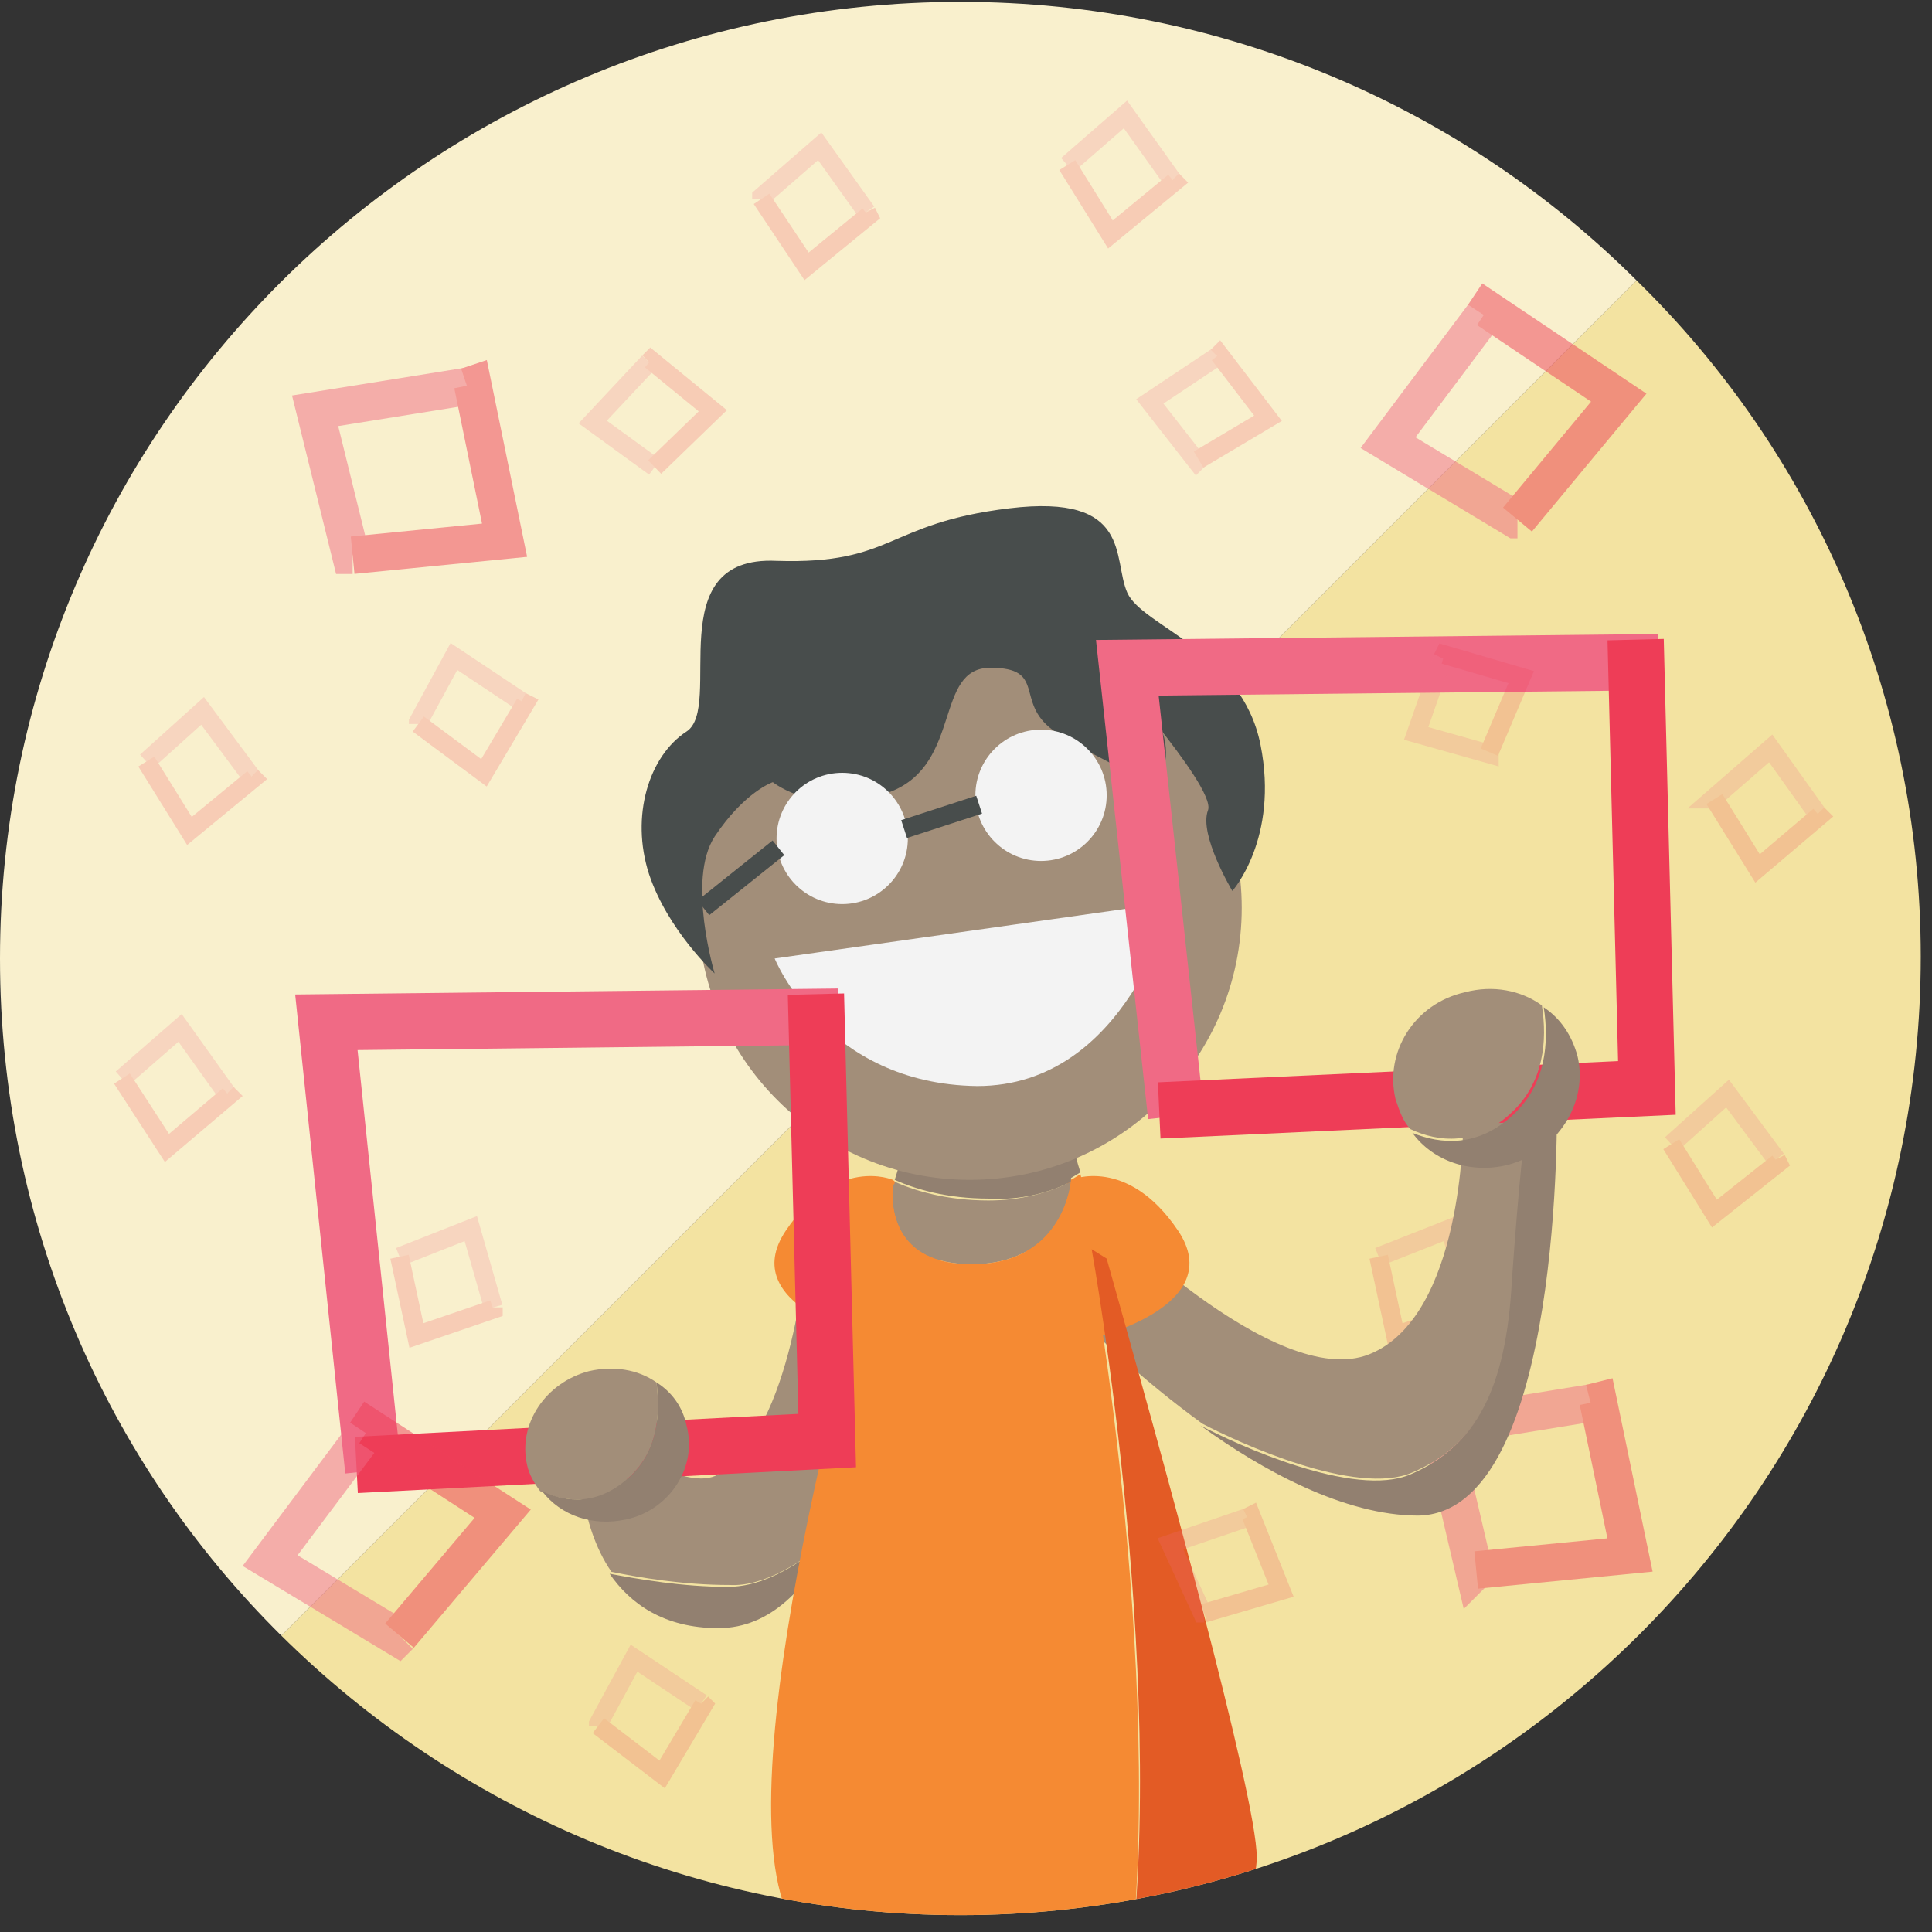 <?xml version="1.0" encoding="utf-8"?>
<!-- Generator: Adobe Illustrator 19.1.0, SVG Export Plug-In . SVG Version: 6.00 Build 0)  -->
<svg version="1.1" id="Layer_1" xmlns:sketch="http://www.bohemiancoding.com/sketch/ns"
	 xmlns="http://www.w3.org/2000/svg" xmlns:xlink="http://www.w3.org/1999/xlink" x="0px" y="0px" width="103px" height="103px"
	 viewBox="-254 345 103 103" style="enable-background:new -254 345 103 103;" xml:space="preserve">
<rect x="-254" y="345" width="103" height="103" fill="#333333" stroke="none"/>
<style type="text/css">
	.st0{clip-path:url(#SVGID_2_);fill:#F3E3A1;}
	.st1{clip-path:url(#SVGID_2_);fill:#F9F0CD;}
	.st2{opacity:0.2;clip-path:url(#SVGID_2_);}
	.st3{fill:none;stroke:#F06A85;stroke-miterlimit:10;}
	.st4{fill:none;stroke:#EE3D57;stroke-miterlimit:10;}
	.st5{opacity:0.5;clip-path:url(#SVGID_2_);}
	.st6{fill:none;stroke:#F06A85;stroke-width:2;stroke-miterlimit:10;}
	.st7{fill:none;stroke:#EE3D57;stroke-width:2;stroke-miterlimit:10;}
	.st8{clip-path:url(#SVGID_2_);}
	.st9{fill:#A28E79;}
	.st10{fill:none;}
	.st11{fill:#928070;}
	.st12{clip-path:url(#SVGID_2_);fill:#F58A33;}
	.st13{clip-path:url(#SVGID_2_);fill:none;}
	.st14{clip-path:url(#SVGID_2_);fill:#A28E79;}
	.st15{clip-path:url(#SVGID_2_);fill:#F3F3F3;}
	.st16{clip-path:url(#SVGID_2_);fill:#484D4C;}
	.st17{fill:none;stroke:#F06A85;stroke-width:3;stroke-miterlimit:10;}
	.st18{fill:none;stroke:#EE3D57;stroke-width:3;stroke-miterlimit:10;}
	.st19{fill:#F58A33;}
	.st20{fill:#E35B25;}
	.st21{clip-path:url(#SVGID_2_);fill:none;stroke:#484D4C;stroke-miterlimit:10;}
</style>
<title>Slice 1</title>
<desc>Created with Sketch.</desc>
<g>
	<defs>
		<path id="SVGID_1_" d="M-151.6,396c0,28.2-22.9,51.1-51.2,51.1c-14.1,0-26.9-5.7-36.2-14.9c-9.3-9.2-15-22-15-36.1
			c0-28.2,22.9-51,51.2-51c14.1,0,26.9,5.7,36.1,14.9C-157.4,369.1-151.6,381.9-151.6,396z"/>
	</defs>
	<clipPath id="SVGID_2_">
		<use xlink:href="#SVGID_1_"  style="overflow:visible;"/>
	</clipPath>
	<path class="st0" d="M-166.7,359.9l-72.3,72.3c9.3,9.2,22,14.9,36.2,14.9c28.3,0,51.2-22.9,51.2-51.1
		C-151.6,381.9-157.4,369.1-166.7,359.9z"/>
	<path class="st1" d="M-202.8,345c-28.3,0-51.2,22.9-51.2,51.1c0,14.1,5.7,26.9,15,36.1l72.3-72.3C-176,350.7-188.7,345-202.8,345z"
		/>
	<g class="st2">
		<polyline class="st3" points="-175.5,414.7 -176.7,410.5 -180.5,412 -180.5,412 		"/>
		<polyline class="st4" points="-180.5,412 -179.6,416.2 -175.5,414.8 -175.5,414.7 		"/>
	</g>
	<g class="st5">
		<polyline class="st6" points="-169.2,419.8 -177.2,421.1 -175.4,428.8 -175.3,428.7 		"/>
		<polyline class="st7" points="-175.3,428.7 -167.1,427.9 -168.8,419.7 -169.2,419.8 		"/>
	</g>
	<g class="st8">
		<path class="st9" d="M-178.7,423.5c3.5-1.5,5-4.5,5.4-10.3c0.3-5.7,0.7-7.9,0.7-7.9l0.7-1.3l-4.1,1.1c0,0,0,10.1-5,12.1
			s-14.5-7.7-14.5-7.7v6.7c0,0,2.3,2.3,5.6,4.7C-188,421.9-181.7,424.8-178.7,423.5z"/>
		<path class="st10" d="M-171,402.3l-1,1.8l1-0.3c0,0,0.3,21.9-7.4,21.9c-3.9,0-8.2-2.4-11.6-4.8c-0.3-0.2-0.6-0.3-0.6-0.3l9.8,9.8
			l5.7,1.3l9.1-27.4L-171,402.3z"/>
		<path class="st11" d="M-171,403.8l-1,0.3l-0.7,1.3c0,0-0.3,2.2-0.7,7.9c-0.3,5.7-1.9,8.8-5.4,10.3c-3,1.3-9.3-1.6-11.2-2.6
			c3.3,2.4,7.7,4.8,11.6,4.8C-170.6,425.7-171,403.8-171,403.8z"/>
	</g>
	<g class="st8">
		<path class="st9" d="M-209.5,426.8c2.5-5,3.2-11.9,3.2-11.9l-4.7-3.4c0,0-0.7,9.7-4.7,12.1c-1.7,1-5.4-1.7-5.4-1.7l-2,0.7
			c0,0-0.1,3.6,1.7,6.2c1.5,0.3,3.8,0.7,6.3,0.7C-213.3,429.6-211.2,428.3-209.5,426.8z"/>
		<path class="st11" d="M-215.7,431.8c2.8,0,4.8-2.2,6.2-5c-1.7,1.5-3.7,2.8-5.7,2.8c-2.4,0-4.7-0.4-6.3-0.7
			C-220.4,430.5-218.6,431.8-215.7,431.8z"/>
	</g>
	<path class="st12" d="M-206.4,407.9c0,0-3-1.3-5.7,2.7c-2.7,4,4.4,5.7,4.4,5.7s3.7-2.4,3.7-4.4S-206.4,407.9-206.4,407.9z"/>
	<path class="st12" d="M-196.9,407.9c0,0,3-1.3,5.7,2.7s-4.4,5.7-4.4,5.7s-3.7-2.4-3.7-4.4S-196.9,407.9-196.9,407.9z"/>
	<path class="st12" d="M-195.5,416.3"/>
	<path class="st13" d="M-197.1,405.2c0,0,0.3,0.9,0.7,2.4l3.8-2l-9.8-8.3l-9.3,9.6l5.4,1c0,0,0,0.1,0,0.4c0.4-1.3,0.6-2.1,0.6-2.1
		L-197.1,405.2z"/>
	<g class="st8">
		<path class="st9" d="M-196.8,406.1c-0.2-0.6-0.3-0.9-0.3-0.9l-8.7,0.9c0,0-0.1,0.2-0.2,0.5l2.5-0.6L-196.8,406.1z"/>
		<path class="st9" d="M-201.3,409c-2.2,0-3.9-0.5-5-1c0,0.1,0,0.1-0.1,0.2c-0.1,1.1,0,4.2,4.2,4.2c4.5,0,5.2-3.6,5.3-4.4
			C-198.1,408.6-199.6,409-201.3,409z"/>
		<path class="st11" d="M-196.9,408c0-0.1,0-0.2,0-0.2l0.5-0.3c-0.2-0.6-0.3-1.1-0.4-1.5l-6.6-0.1l-2.5,0.6
			c-0.1,0.3-0.2,0.8-0.4,1.4c1.1,0.5,2.8,1,5,1C-199.6,409-198.1,408.6-196.9,408z"/>
	</g>
	<circle class="st14" cx="-202.3" cy="393.4" r="14.5"/>
	<path class="st15" d="M-212.7,396.1l21.2-3c0,0-2.4,9.8-10.4,9.8C-210,402.8-212.7,396.1-212.7,396.1z"/>
	<path class="st16" d="M-212.8,386.7c0,0,2.5,2,6.3,0.5c3.8-1.5,2.3-6.6,5.3-6.6s1.3,1.8,3.3,3.3s4.5,2,4.5,3.3
		c0,1.3,3.3-1.8,0.3-4.8c-3-3,4,4.5,3.5,5.8c-0.5,1.3,1.3,4.3,1.3,4.3s2.5-2.8,1.5-7.8c-1-5-6.3-6.3-7.1-8.1
		c-0.8-1.8,0.3-5.3-6.3-4.5c-6.6,0.8-6.1,3-12.4,2.8c-6.3-0.3-2.8,7.8-4.8,9.1c-2,1.3-3,4.5-2,7.6c1,3,3.5,5.3,3.5,5.3s-1.5-5,0-7.3
		C-214.3,387.2-212.8,386.7-212.8,386.7z"/>
	<g class="st8">
		<polyline class="st17" points="-165.6,380.3 -193.9,380.6 -191.3,404.5 		"/>
		<polyline class="st18" points="-192.2,404.2 -166.2,403 -166.8,379.1 		"/>
	</g>
	<g class="st8">
		<path class="st9" d="M-173.4,404.3c1.7-1.6,1.9-3.8,1.6-5.7c-1.1-0.8-2.6-1.1-4.1-0.7c-2.7,0.6-4.3,3.2-3.7,5.7
			c0.2,0.6,0.4,1.2,0.8,1.6C-177.3,405.9-175.3,406.1-173.4,404.3z"/>
		<path class="st11" d="M-169.9,401.3c-0.3-1.1-0.9-2-1.8-2.6c0.3,1.9,0.1,4.1-1.6,5.7c-1.9,1.8-3.9,1.6-5.4,1
			c1.1,1.5,3.1,2.2,5.1,1.7C-171,406.4-169.3,403.8-169.9,401.3z"/>
	</g>
	<g class="st8">
		<path class="st19" d="M-195.9,411.7l0.8,0.5c-0.5-1.8-1-3.4-1.3-4.6l-0.5,0.3c0,0-0.3,4.5-5.3,4.5c-4.2,0-4.3-3.1-4.2-4.2
			c-2.3,7.7-9.6,34.1-5,39.9c5.4,6.8,6.4,5.9,11.7,5.9c1.8,0,3.7-0.6,5.6-1.5C-191.5,436.1-195.9,411.7-195.9,411.7z"/>
		<path class="st20" d="M-187,444c0-3.2-5.1-21.6-8-31.9l-0.8-0.5c0,0,4.4,24.4,1.7,40.8C-190.4,450.5-187,447.1-187,444z"/>
	</g>
	<g class="st8">
		<polyline class="st17" points="-209.3,399.2 -236.6,399.5 -234.1,423.4 		"/>
		<polyline class="st18" points="-235,423.1 -209.9,421.8 -210.5,398 		"/>
	</g>
	<g class="st8">
		<path class="st9" d="M-220.4,423.7c1.5-1.4,1.6-3.3,1.4-5c-1-0.7-2.3-0.9-3.6-0.6c-2.3,0.6-3.8,2.8-3.3,5c0.1,0.5,0.4,1,0.7,1.4
			C-223.8,425.1-222.1,425.3-220.4,423.7z"/>
		<path class="st11" d="M-217.4,421c-0.2-1-0.8-1.8-1.6-2.3c0.2,1.6,0.1,3.6-1.4,5c-1.7,1.6-3.4,1.4-4.7,0.8c1,1.3,2.7,1.9,4.5,1.5
			C-218.3,425.5-216.8,423.2-217.4,421z"/>
	</g>
	<g class="st5">
		<polyline class="st6" points="-174.9,361.8 -180,368.6 -173.2,372.7 -173.1,372.7 		"/>
		<polyline class="st7" points="-173.1,372.7 -167.7,366.2 -174.7,361.5 -174.9,361.8 		"/>
	</g>
	<g class="st5">
		<polyline class="st6" points="-234.5,421.4 -239.6,428.2 -232.8,432.3 -232.7,432.2 		"/>
		<polyline class="st7" points="-232.7,432.2 -227.2,425.7 -234.3,421.1 -234.5,421.4 		"/>
	</g>
	<g class="st5">
		<polyline class="st6" points="-229.1,365.6 -237.2,366.9 -235.3,374.6 -235.2,374.6 		"/>
		<polyline class="st7" points="-235.2,374.6 -227.1,373.8 -228.8,365.5 -229.1,365.6 		"/>
	</g>
	<g class="st2">
		<polyline class="st3" points="-240.6,386.4 -243.2,382.9 -246.2,385.6 -246.2,385.6 		"/>
		<polyline class="st4" points="-246.2,385.6 -243.9,389.3 -240.5,386.5 -240.6,386.4 		"/>
	</g>
	<g class="st2">
		<polyline class="st3" points="-226.2,382.4 -229.8,380 -231.7,383.5 -231.7,383.6 		"/>
		<polyline class="st4" points="-231.7,383.6 -228.2,386.2 -226,382.5 -226.2,382.4 		"/>
	</g>
	<g class="st2">
		<polyline class="st3" points="-216.6,435.8 -220.2,433.4 -222.1,436.9 -222.1,437 		"/>
		<polyline class="st4" points="-222.1,437 -218.7,439.6 -216.5,435.9 -216.6,435.8 		"/>
	</g>
	<g class="st2">
		<polyline class="st3" points="-187.5,425.9 -191.6,427.3 -189.9,431 -189.8,431 		"/>
		<polyline class="st4" points="-189.8,431 -185.7,429.8 -187.3,425.8 -187.5,425.9 		"/>
	</g>
	<g class="st2">
		<polyline class="st3" points="-219.4,364.3 -222.4,367.5 -219.1,369.9 -219.1,369.9 		"/>
		<polyline class="st4" points="-219.1,369.9 -216,366.9 -219.3,364.2 -219.4,364.3 		"/>
	</g>
	<g class="st2">
		<polyline class="st3" points="-189.1,364 -192.7,366.4 -190.2,369.6 -190.1,369.5 		"/>
		<polyline class="st4" points="-190.1,369.5 -186.4,367.3 -189,363.9 -189.1,364 		"/>
	</g>
	<g class="st2">
		<polyline class="st3" points="-177.1,380.1 -178.5,384.1 -174.6,385.2 -174.6,385.1 		"/>
		<polyline class="st4" points="-174.6,385.1 -172.9,381.1 -177,379.9 -177.1,380.1 		"/>
	</g>
	<g class="st2">
		<polyline class="st3" points="-157.1,388.4 -159.6,384.9 -162.7,387.6 -162.6,387.6 		"/>
		<polyline class="st4" points="-162.6,387.6 -160.3,391.3 -157,388.5 -157.1,388.4 		"/>
	</g>
	<g class="st2">
		<polyline class="st3" points="-241.9,403.3 -244.4,399.8 -247.5,402.5 -247.5,402.5 		"/>
		<polyline class="st4" points="-247.5,402.5 -245.1,406.2 -241.8,403.4 -241.9,403.3 		"/>
	</g>
	<g class="st2">
		<polyline class="st3" points="-227.7,414.7 -228.9,410.5 -232.7,412 -232.7,412 		"/>
		<polyline class="st4" points="-232.7,412 -231.8,416.2 -227.7,414.8 -227.7,414.7 		"/>
	</g>
	<g class="st2">
		<polyline class="st3" points="-159.3,406.8 -161.9,403.3 -164.9,406 -164.9,406 		"/>
		<polyline class="st4" points="-164.9,406 -162.6,409.7 -159.2,407 -159.3,406.8 		"/>
	</g>
	<g class="st2">
		<polyline class="st3" points="-207.8,356.3 -210.3,352.8 -213.4,355.5 -213.4,355.6 		"/>
		<polyline class="st4" points="-213.4,355.6 -211,359.2 -207.7,356.5 -207.8,356.3 		"/>
	</g>
	<g class="st2">
		<polyline class="st3" points="-191.5,354.6 -194,351.1 -197.1,353.8 -197.1,353.8 		"/>
		<polyline class="st4" points="-197.1,353.8 -194.8,357.5 -191.4,354.7 -191.5,354.6 		"/>
	</g>
	<circle class="st15" cx="-209.1" cy="389.7" r="3.5"/>
	<circle class="st15" cx="-198.5" cy="387.4" r="3.5"/>
	<line class="st21" x1="-205.8" y1="389.2" x2="-201.8" y2="387.9"/>
	<line class="st21" x1="-216.5" y1="393.4" x2="-212.5" y2="390.2"/>
</g>
</svg>
